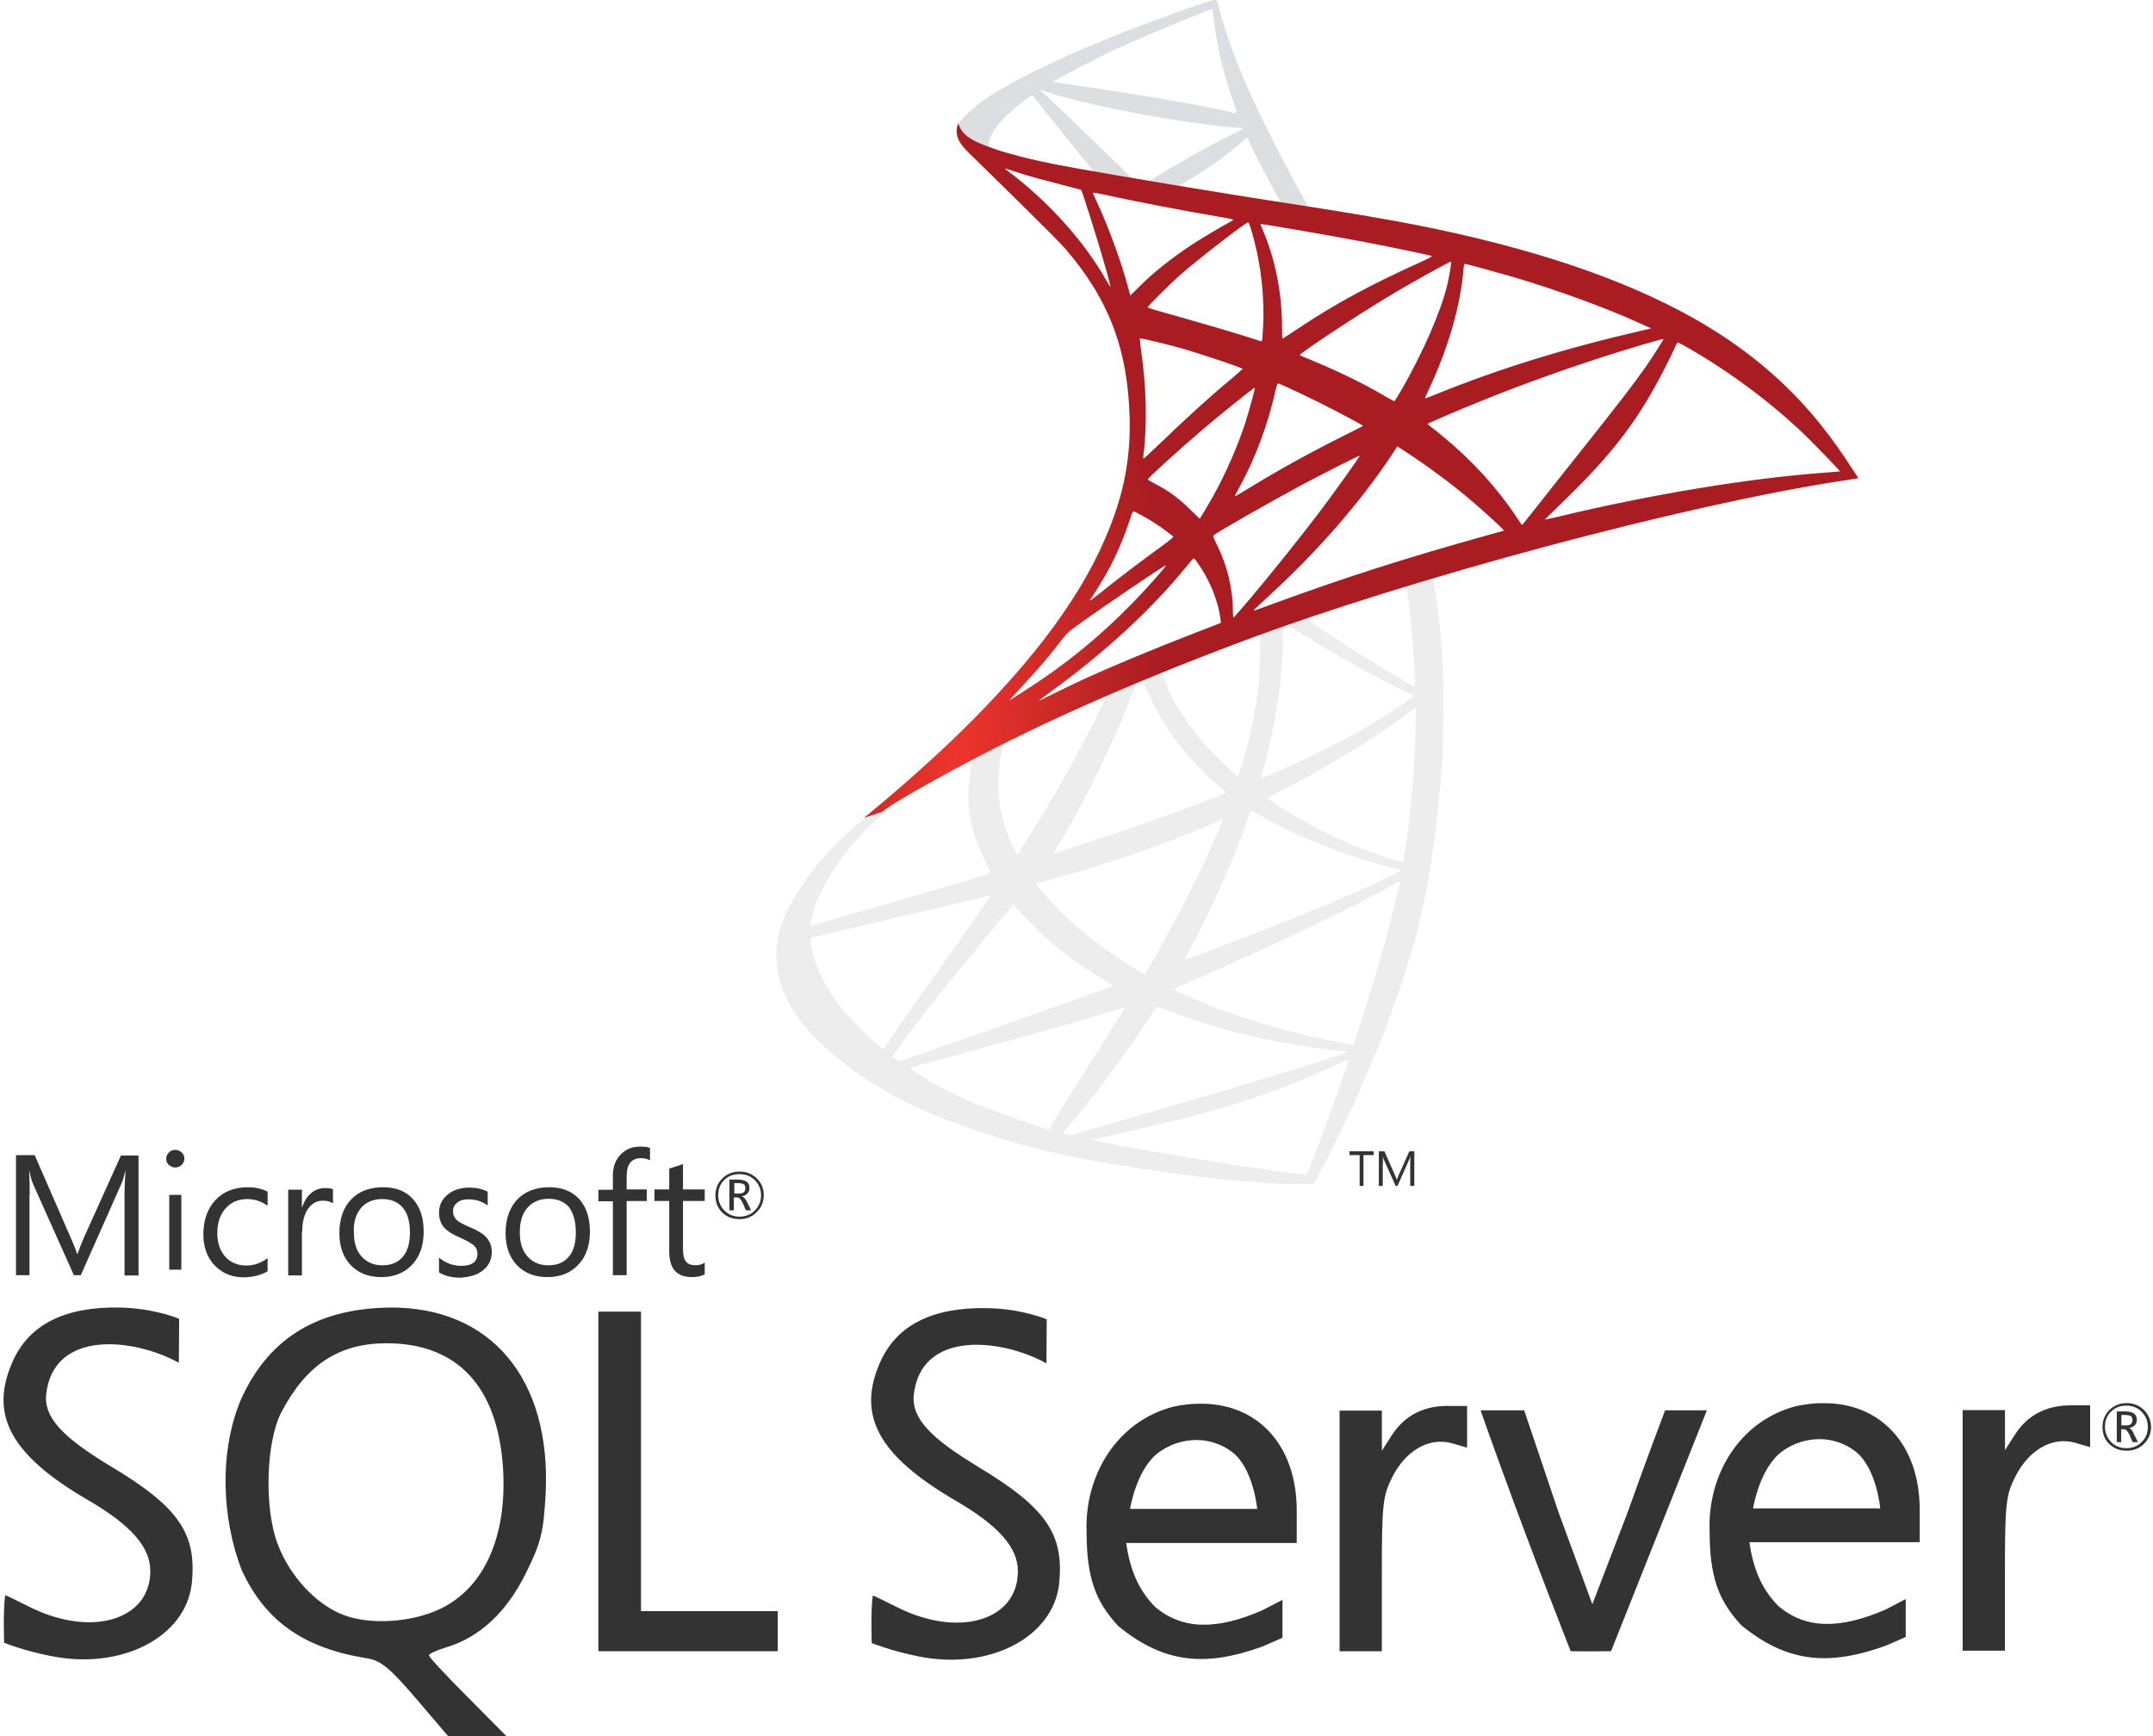 <svg width="62" height="50" viewBox="0 0 62 50" fill="none" xmlns="http://www.w3.org/2000/svg">
<path d="M42.03 15.921L35.2 18.151L29.258 20.773L27.596 21.212C27.172 21.615 26.729 22.023 26.248 22.436C25.722 22.89 25.231 23.303 24.855 23.602C24.436 23.933 23.817 24.552 23.502 24.945C23.032 25.533 22.66 26.158 22.5 26.638C22.216 27.505 22.356 28.383 22.903 29.193C23.605 30.226 25.004 31.279 26.636 31.996C27.467 32.363 28.866 32.833 29.919 33.096C31.669 33.54 35.055 34.02 36.919 34.092C37.296 34.108 37.801 34.108 37.822 34.092C37.864 34.066 38.153 33.514 38.488 32.828C39.634 30.489 40.46 28.295 40.909 26.421C41.178 25.285 41.389 23.773 41.529 21.982C41.565 21.481 41.58 19.803 41.549 19.235C41.503 18.306 41.42 17.552 41.291 16.814C41.271 16.706 41.265 16.608 41.276 16.602C41.296 16.587 41.358 16.566 42.2 16.324L42.029 15.921V15.921H42.03V15.921ZM40.471 16.835C40.532 16.835 40.698 18.419 40.739 19.421C40.749 19.633 40.744 19.772 40.734 19.772C40.693 19.772 39.861 19.282 39.268 18.91C38.752 18.585 37.771 17.934 37.616 17.81C37.564 17.774 37.569 17.769 37.993 17.625C38.71 17.382 40.414 16.835 40.471 16.835ZM36.991 17.981C37.038 17.981 37.156 18.048 37.44 18.223C38.504 18.889 39.949 19.695 40.569 19.963C40.76 20.046 40.78 20.015 40.341 20.314C39.402 20.954 38.23 21.584 36.795 22.219C36.542 22.332 36.33 22.42 36.325 22.42C36.315 22.42 36.346 22.291 36.387 22.136C36.733 20.851 36.929 19.55 36.94 18.507C36.945 17.991 36.945 17.991 36.991 17.976C36.981 17.981 36.986 17.981 36.991 17.981ZM36.274 18.254C36.304 18.285 36.284 19.442 36.242 19.756C36.15 20.51 36.005 21.212 35.768 22.002C35.711 22.193 35.659 22.353 35.649 22.363C35.628 22.389 34.921 21.698 34.689 21.429C34.286 20.964 33.971 20.5 33.739 20.046C33.62 19.813 33.434 19.359 33.45 19.343C33.532 19.287 36.253 18.234 36.274 18.254ZM32.897 19.581C32.903 19.581 32.908 19.581 32.913 19.586C32.923 19.596 32.959 19.679 32.99 19.772C33.156 20.221 33.527 20.882 33.847 21.305C34.198 21.77 34.658 22.265 35.04 22.59C35.164 22.694 35.277 22.792 35.293 22.807C35.324 22.838 35.334 22.833 34.492 23.153C33.517 23.525 32.453 23.897 31.235 24.289C30.944 24.383 30.653 24.477 30.363 24.573C30.316 24.588 30.332 24.562 30.466 24.351C31.07 23.406 31.989 21.553 32.505 20.242C32.593 20.015 32.681 19.787 32.696 19.736C32.717 19.663 32.742 19.638 32.81 19.602C32.846 19.591 32.882 19.581 32.897 19.581ZM31.865 20.009C31.881 20.02 31.617 20.572 31.359 21.078C30.858 22.054 30.311 23.014 29.578 24.181C29.454 24.382 29.335 24.568 29.32 24.588C29.294 24.625 29.284 24.614 29.201 24.454C29.026 24.108 28.881 23.664 28.804 23.256C28.726 22.854 28.742 22.152 28.829 21.718C28.897 21.398 28.892 21.403 29.046 21.326C29.707 20.99 31.844 19.989 31.865 20.009ZM40.77 20.371V20.588C40.77 21.739 40.646 23.319 40.465 24.47C40.434 24.671 40.408 24.836 40.403 24.841C40.403 24.841 40.254 24.8 40.078 24.748C39.304 24.506 38.462 24.15 37.703 23.732C37.203 23.458 36.475 23.009 36.495 22.988C36.501 22.983 36.718 22.869 36.97 22.735C37.982 22.209 38.953 21.641 39.794 21.078C40.109 20.866 40.584 20.526 40.687 20.433L40.77 20.371ZM27.967 21.899C27.988 21.899 27.983 21.94 27.952 22.126C27.931 22.26 27.905 22.508 27.895 22.678C27.854 23.432 27.978 23.989 28.349 24.753C28.453 24.965 28.535 25.141 28.53 25.146C28.494 25.177 25.077 26.178 24.003 26.473C23.683 26.56 23.404 26.638 23.383 26.643C23.347 26.653 23.342 26.648 23.357 26.56C23.476 25.802 24.054 24.81 24.86 23.974C25.397 23.416 25.825 23.091 26.558 22.673C27.085 22.374 27.895 21.925 27.957 21.904C27.957 21.899 27.962 21.899 27.967 21.899ZM36.021 23.339C36.026 23.334 36.15 23.401 36.299 23.489C37.404 24.129 38.942 24.723 40.254 25.027L40.372 25.053L40.207 25.146C39.521 25.528 37.265 26.467 34.957 27.329C34.622 27.453 34.291 27.577 34.229 27.603C34.167 27.629 34.111 27.644 34.111 27.639C34.111 27.634 34.203 27.453 34.322 27.231C34.967 26.023 35.618 24.552 35.948 23.53C35.99 23.432 36.015 23.344 36.021 23.339ZM35.2 23.608C35.205 23.613 35.164 23.721 35.112 23.845C34.663 24.934 34.074 26.122 33.321 27.453C33.13 27.794 32.97 28.068 32.964 28.068C32.959 28.068 32.804 27.975 32.619 27.861C31.524 27.19 30.554 26.364 29.919 25.564L29.826 25.451L30.296 25.321C31.979 24.862 33.408 24.366 34.828 23.757C35.029 23.675 35.195 23.608 35.2 23.608ZM40.3 25.389C40.305 25.507 40.042 26.571 39.825 27.34C39.645 27.985 39.49 28.491 39.206 29.384C39.082 29.776 38.974 30.102 38.968 30.102C38.963 30.102 38.932 30.096 38.901 30.086C37.368 29.807 35.995 29.42 34.704 28.904C34.343 28.759 33.827 28.527 33.796 28.501C33.785 28.491 34.095 28.346 34.487 28.176C36.836 27.149 39.273 25.982 40.109 25.481C40.207 25.419 40.285 25.389 40.3 25.389ZM28.525 25.791C28.535 25.802 27.88 26.746 26.961 28.032C26.641 28.481 26.269 29.007 26.13 29.203C25.99 29.4 25.779 29.709 25.66 29.895L25.443 30.231L25.211 30.035C24.937 29.807 24.462 29.322 24.25 29.054C23.806 28.502 23.507 27.918 23.388 27.386C23.332 27.139 23.332 27.015 23.383 26.999C23.461 26.979 24.839 26.653 26.13 26.354C26.847 26.189 27.678 25.993 27.978 25.92C28.277 25.848 28.52 25.791 28.525 25.791ZM29.186 26.044L29.351 26.23C30.094 27.061 30.853 27.676 31.772 28.212C31.937 28.305 32.061 28.388 32.051 28.393C32.015 28.419 28.86 29.539 27.399 30.045C26.579 30.334 25.902 30.566 25.897 30.566C25.892 30.566 25.846 30.535 25.794 30.499L25.701 30.432L25.851 30.215C26.336 29.513 26.945 28.744 28.272 27.144L29.186 26.044ZM33.305 28.992C33.31 28.987 33.538 29.069 33.816 29.173C34.487 29.425 35.019 29.585 35.731 29.766C36.609 29.988 37.879 30.205 38.628 30.267C38.741 30.277 38.803 30.288 38.782 30.303C38.746 30.324 37.987 30.577 37.43 30.752C36.542 31.031 33.832 31.831 31.622 32.466C31.215 32.585 30.863 32.683 30.843 32.688C30.791 32.698 30.621 32.652 30.621 32.631C30.621 32.621 30.745 32.461 30.894 32.285C31.638 31.398 32.376 30.406 32.99 29.467C33.161 29.209 33.305 28.997 33.305 28.992ZM32.397 29.018C32.402 29.023 32.035 29.611 31.395 30.623C31.122 31.052 30.817 31.537 30.709 31.707C30.605 31.872 30.451 32.13 30.363 32.275L30.213 32.538L30.136 32.518C29.95 32.466 28.644 32.007 28.298 31.867C27.869 31.697 27.425 31.49 27.095 31.315C26.682 31.093 26.166 30.762 26.207 30.752C26.217 30.747 26.925 30.556 27.776 30.324C30.038 29.709 31.292 29.353 32.113 29.095C32.263 29.049 32.392 29.012 32.397 29.018ZM38.824 30.525H38.829C38.849 30.577 38.013 32.9 37.709 33.633C37.642 33.798 37.616 33.839 37.58 33.834C37.492 33.829 36.279 33.658 35.541 33.55C34.255 33.354 32.097 32.977 31.555 32.853L31.431 32.827L32.2 32.652C33.852 32.28 34.647 32.079 35.453 31.831C36.47 31.521 37.476 31.134 38.493 30.659C38.653 30.587 38.788 30.53 38.824 30.525Z" fill="url(#paint0_linear_307_346)"/>
<path d="M34.988 0C34.875 -0.015 33.042 0.646 31.86 1.126C30.265 1.776 29.026 2.396 28.262 2.932C27.978 3.134 27.622 3.49 27.565 3.629C27.544 3.681 27.534 3.743 27.534 3.805L28.226 4.461L29.872 4.987L33.791 5.689L38.271 6.458L38.318 6.071C38.302 6.071 38.292 6.066 38.277 6.066L37.688 5.973L37.569 5.761C36.96 4.688 36.289 3.356 35.897 2.458C35.592 1.761 35.303 0.955 35.143 0.377C35.055 0.026 35.045 0.006 34.988 0V0L34.988 0ZM34.906 0.264H34.911C34.916 0.269 34.937 0.413 34.957 0.584C35.045 1.306 35.205 2.003 35.458 2.757C35.649 3.325 35.649 3.294 35.427 3.227C34.9 3.082 32.541 2.674 30.833 2.437C30.559 2.401 30.327 2.365 30.327 2.36C30.306 2.339 31.56 1.683 32.113 1.425C32.82 1.1 34.761 0.289 34.906 0.264ZM29.929 2.576L30.131 2.643C31.225 3.015 33.976 3.542 35.494 3.666C35.664 3.681 35.809 3.697 35.814 3.697C35.819 3.702 35.675 3.779 35.489 3.867C34.756 4.233 33.95 4.683 33.393 5.028C33.228 5.132 33.078 5.214 33.057 5.214C33.037 5.214 32.928 5.194 32.815 5.178L32.608 5.147L32.092 4.641C31.184 3.758 30.471 3.077 30.198 2.819L29.929 2.576ZM29.723 2.736L30.451 3.645C30.848 4.146 31.251 4.636 31.338 4.744C31.426 4.853 31.498 4.941 31.493 4.946C31.473 4.961 30.44 4.76 29.893 4.636C29.33 4.507 29.098 4.445 28.752 4.337L28.468 4.244V4.171C28.473 3.826 28.912 3.309 29.655 2.783L29.723 2.736ZM35.907 3.975C35.928 3.975 35.953 4.022 36.015 4.161C36.191 4.548 36.738 5.591 36.872 5.792C36.914 5.86 36.986 5.865 36.258 5.746C34.508 5.462 33.945 5.369 33.945 5.359C33.945 5.354 33.997 5.318 34.064 5.281C34.606 4.982 35.153 4.6 35.639 4.192C35.757 4.094 35.866 4.001 35.886 3.986C35.892 3.975 35.902 3.97 35.907 3.975Z" fill="url(#paint1_linear_307_346)"/>
<path d="M27.601 3.557C27.601 3.557 27.487 3.738 27.596 4.006C27.663 4.171 27.859 4.373 28.081 4.579C28.081 4.579 30.378 6.82 30.657 7.14C31.927 8.606 32.479 10.051 32.531 12.044C32.562 13.324 32.319 14.45 31.715 15.756C30.641 18.099 28.375 20.686 24.88 23.556L25.391 23.386C25.722 23.138 26.171 22.875 27.224 22.296C29.655 20.964 32.392 19.741 35.747 18.481C40.579 16.664 48.524 14.537 53.046 13.846L53.516 13.773L53.443 13.66C53.03 13.02 52.746 12.622 52.406 12.199C51.414 10.97 50.212 9.974 48.74 9.148C46.717 8.017 44.099 7.135 40.785 6.479C40.161 6.355 38.788 6.118 37.672 5.947C35.308 5.581 33.78 5.328 32.097 5.039C31.493 4.935 30.59 4.781 29.991 4.652C29.681 4.584 29.088 4.445 28.623 4.285C28.251 4.14 27.714 3.996 27.601 3.557ZM28.933 4.848C28.938 4.843 29.02 4.874 29.129 4.91C29.325 4.977 29.578 5.054 29.878 5.137C30.104 5.199 30.331 5.259 30.559 5.317C30.869 5.395 31.127 5.467 31.132 5.467C31.168 5.503 31.689 7.171 31.865 7.811C31.932 8.053 31.984 8.26 31.979 8.26C31.973 8.265 31.917 8.177 31.849 8.059C31.245 6.995 30.291 5.916 29.186 5.049C29.041 4.946 28.933 4.853 28.933 4.848ZM31.473 5.55C31.498 5.55 31.612 5.565 31.751 5.596C32.629 5.792 34.203 6.092 35.21 6.262C35.38 6.288 35.515 6.319 35.515 6.329C35.515 6.34 35.453 6.376 35.375 6.417C35.205 6.505 34.518 6.913 34.291 7.067C33.718 7.449 33.202 7.862 32.83 8.234C32.681 8.384 32.551 8.508 32.551 8.508C32.551 8.508 32.521 8.42 32.495 8.312C32.309 7.594 31.922 6.531 31.571 5.782C31.514 5.663 31.467 5.555 31.467 5.545C31.467 5.555 31.467 5.55 31.473 5.55ZM35.943 6.402C35.974 6.412 36.026 6.587 36.129 6.975C36.32 7.723 36.408 8.559 36.377 9.339C36.366 9.556 36.356 9.757 36.346 9.783L36.33 9.834L36.062 9.747C35.51 9.571 34.611 9.308 33.842 9.091C33.403 8.972 33.047 8.864 33.047 8.854C33.047 8.823 33.687 8.183 33.961 7.94C34.482 7.48 35.897 6.386 35.943 6.402ZM36.299 6.453C36.315 6.438 38.437 6.804 39.402 6.99C40.12 7.129 41.162 7.346 41.224 7.372C41.255 7.382 41.147 7.444 40.801 7.599C39.438 8.214 38.426 8.766 37.42 9.437C37.156 9.613 36.934 9.757 36.929 9.757C36.924 9.757 36.919 9.607 36.919 9.427C36.919 8.446 36.723 7.455 36.361 6.618C36.325 6.536 36.294 6.458 36.299 6.453ZM41.787 7.537C41.802 7.553 41.735 7.971 41.673 8.219C41.487 8.988 40.987 10.129 40.373 11.203C40.264 11.393 40.166 11.548 40.156 11.554C40.145 11.559 40.006 11.481 39.846 11.388C39.247 11.037 38.566 10.707 37.822 10.397C37.616 10.309 37.435 10.237 37.43 10.227C37.394 10.196 39.056 9.096 39.934 8.57C40.63 8.146 41.766 7.517 41.787 7.537ZM42.179 7.599C42.226 7.599 43.165 7.857 43.656 8.002C44.869 8.363 46.263 8.874 47.171 9.287L47.548 9.458L47.285 9.52C45.065 10.031 43.165 10.619 41.333 11.363C41.183 11.425 41.049 11.476 41.038 11.476C41.028 11.476 41.08 11.357 41.147 11.213C41.699 10.041 42.055 8.818 42.143 7.775C42.148 7.677 42.164 7.599 42.179 7.599ZM32.825 9.747C32.841 9.731 33.558 9.902 33.945 10.01C34.534 10.175 35.783 10.593 35.783 10.624C35.783 10.63 35.644 10.748 35.479 10.893C34.802 11.456 34.152 12.049 33.372 12.803C33.14 13.025 32.944 13.206 32.934 13.206C32.923 13.206 32.918 13.175 32.923 13.133C33.042 12.266 33.016 11.151 32.851 10.02C32.835 9.876 32.82 9.752 32.825 9.747ZM47.904 9.762C47.914 9.773 47.574 10.309 47.357 10.614C47.047 11.058 46.593 11.646 45.566 12.937C45.024 13.618 44.414 14.388 44.213 14.646C44.007 14.904 43.836 15.121 43.831 15.121C43.826 15.121 43.759 15.028 43.687 14.914C43.108 14.047 42.417 13.288 41.596 12.607C41.441 12.478 41.271 12.338 41.214 12.297C41.157 12.256 41.111 12.214 41.111 12.209C41.111 12.194 41.988 11.817 42.654 11.548C43.821 11.073 45.411 10.506 46.603 10.139C47.228 9.943 47.894 9.752 47.904 9.762ZM48.302 9.865C48.322 9.86 48.446 9.922 48.596 10.01C49.85 10.727 51.079 11.652 52.05 12.601C52.323 12.87 52.999 13.572 52.989 13.577C52.989 13.577 52.752 13.598 52.473 13.618C50.3 13.784 47.517 14.243 44.843 14.888C44.662 14.93 44.502 14.966 44.492 14.966C44.482 14.966 44.683 14.764 44.936 14.522C46.505 13.009 47.223 12.054 48.069 10.351C48.188 10.098 48.291 9.881 48.302 9.865C48.297 9.865 48.297 9.865 48.302 9.865ZM36.805 11.043C36.878 11.058 37.549 11.373 38.054 11.626C38.519 11.858 39.216 12.23 39.252 12.261C39.257 12.266 39.01 12.395 38.705 12.545C37.734 13.03 36.903 13.489 36.036 14.016C35.788 14.166 35.582 14.29 35.577 14.29C35.556 14.29 35.561 14.269 35.701 14.016C36.165 13.169 36.537 12.158 36.748 11.171C36.769 11.094 36.79 11.043 36.805 11.043ZM36.134 11.166C36.15 11.182 35.974 11.817 35.866 12.163C35.654 12.818 35.298 13.639 34.952 14.259C34.869 14.403 34.745 14.615 34.678 14.733L34.549 14.94L34.26 14.661C33.925 14.336 33.651 14.135 33.3 13.954C33.161 13.882 33.052 13.82 33.052 13.809C33.052 13.768 33.935 12.968 34.611 12.39C35.096 11.972 36.119 11.151 36.134 11.166ZM40.238 12.854L40.491 13.02C41.069 13.396 41.751 13.897 42.272 14.336C42.566 14.579 43.134 15.09 43.248 15.214L43.31 15.281L42.892 15.399C40.527 16.055 38.7 16.638 36.568 17.423C36.33 17.511 36.129 17.583 36.114 17.583C36.083 17.583 36.057 17.609 36.589 17.118C37.951 15.864 39.159 14.48 40.057 13.133L40.238 12.854ZM39.159 13.123C39.17 13.133 38.462 14.13 38.039 14.692C37.533 15.363 36.635 16.489 36.015 17.222C35.757 17.526 35.535 17.779 35.525 17.784C35.51 17.79 35.504 17.712 35.504 17.593C35.504 16.969 35.344 16.303 35.066 15.735C34.947 15.498 34.926 15.441 34.952 15.415C35.05 15.327 36.552 14.47 37.502 13.959C38.142 13.618 39.144 13.113 39.159 13.123ZM32.634 14.723C32.65 14.723 32.768 14.785 32.903 14.857C33.233 15.038 33.527 15.239 33.791 15.456C33.801 15.467 33.667 15.575 33.491 15.704C33.001 16.055 32.257 16.618 31.824 16.964C31.369 17.325 31.354 17.335 31.405 17.258C31.746 16.736 31.917 16.442 32.097 16.065C32.257 15.73 32.417 15.332 32.531 14.986C32.572 14.837 32.624 14.723 32.634 14.723ZM34.374 16.086C34.4 16.081 34.431 16.127 34.57 16.334C34.864 16.773 35.091 17.361 35.148 17.836L35.158 17.939L34.451 18.213C33.187 18.703 32.02 19.189 31.23 19.55C31.008 19.653 30.621 19.839 30.368 19.963C30.115 20.092 29.909 20.19 29.909 20.185C29.909 20.18 30.068 20.061 30.265 19.916C31.808 18.796 33.145 17.568 34.147 16.339C34.255 16.21 34.353 16.091 34.364 16.086L34.374 16.086ZM33.574 16.282C33.594 16.303 33.006 16.969 32.603 17.377C31.607 18.394 30.621 19.189 29.397 19.963C29.242 20.061 29.103 20.149 29.088 20.159C29.052 20.18 29.098 20.128 29.635 19.545C29.976 19.178 30.234 18.869 30.528 18.487C30.724 18.234 30.76 18.198 31.044 17.996C31.803 17.449 33.553 16.262 33.574 16.282Z" fill="url(#paint2_radial_307_346)"/>
<path d="M11.219 37.658C11.124 37.658 11.029 37.667 10.934 37.667C9.011 37.769 7.714 38.616 6.955 40.269C6.306 41.764 6.377 43.718 6.962 45.222C7.643 46.692 8.742 47.468 10.578 47.761C10.966 47.824 11.227 48.038 11.979 48.916L12.904 50H14.582L13.466 48.875C12.85 48.258 12.351 47.721 12.351 47.674C12.351 47.627 12.587 47.523 12.872 47.436C13.814 47.151 14.596 46.423 15.143 45.309C15.586 44.413 15.649 44.136 15.713 43.022C15.879 39.706 14.131 37.633 11.219 37.657L11.219 37.658ZM12.691 46.329C11.874 46.725 10.689 46.804 9.915 46.52C9.114 46.226 8.34 45.395 7.991 44.454C7.604 43.425 7.659 41.527 8.102 40.672C8.814 39.312 9.756 38.686 11.132 38.686C13.174 38.686 14.335 39.936 14.486 42.286C14.606 44.247 13.949 45.719 12.692 46.328L12.691 46.329ZM41.685 40.49C40.981 40.49 40.442 40.775 40.079 41.337L39.794 41.781V40.625H38.576V47.557H39.793V45.341C39.793 43.315 39.819 43.079 40.102 42.524C40.492 41.764 41.163 41.385 41.812 41.566L42.248 41.693V40.492H41.685V40.49ZM34.527 40.427C34.288 40.427 34.035 40.458 33.783 40.514C32.152 40.94 31.233 42.501 31.29 44.106C31.29 45.451 31.551 46.123 32.2 46.828C33.529 47.919 34.731 48.006 36.353 47.421C36.63 47.303 36.931 47.167 36.931 47.167V46.076L36.353 46.376C35.04 46.947 34.051 46.947 33.259 46.274C32.754 45.76 32.532 45.143 32.429 44.439H37.342V43.504C37.342 41.599 36.195 40.396 34.526 40.427H34.527ZM32.54 43.466C32.54 43.466 32.721 42.278 33.395 41.811C33.718 41.583 34.09 41.472 34.454 41.472C34.819 41.472 35.183 41.59 35.483 41.819C36.1 42.294 36.203 43.457 36.203 43.457H32.54V43.466H32.54ZM3.166 42.216C1.845 41.416 1.258 40.839 1.33 40.158C1.535 38.276 3.861 38.536 5.15 39.248L5.159 37.982C5.159 37.982 4.447 37.673 3.426 37.657C1.86 37.633 0.847 38.147 0.373 39.192C-0.324 40.734 0.293 41.897 2.523 43.195C3.775 43.923 4.329 44.556 4.329 45.245C4.329 46.669 2.611 47.167 0.839 46.273C0.475 46.092 0.166 45.94 0.15 45.94C0.086 46.344 0.119 47.31 0.119 47.31C0.119 47.31 0.664 47.539 1.48 47.696C3.505 48.1 5.348 47.15 5.522 45.608C5.673 44.16 5.15 43.401 3.166 42.215L3.166 42.216ZM52.469 40.41C52.231 40.41 51.979 40.443 51.716 40.498C50.087 40.925 49.17 42.485 49.232 44.091C49.232 45.434 49.493 46.1 50.141 46.804C51.471 47.895 52.673 47.983 54.303 47.397C54.579 47.279 54.879 47.145 54.879 47.145V46.053L54.302 46.354C52.987 46.924 51.998 46.924 51.209 46.251C50.7 45.737 50.48 45.127 50.377 44.415H55.282V43.481C55.282 41.584 54.135 40.38 52.466 40.412L52.469 40.41ZM50.482 43.45C50.482 43.45 50.665 42.263 51.337 41.788C51.66 41.558 52.032 41.447 52.396 41.447C52.759 41.447 53.125 41.565 53.425 41.796C54.042 42.27 54.145 43.441 54.145 43.441H50.483L50.482 43.45ZM28.149 42.231C26.828 41.433 26.243 40.854 26.314 40.173C26.519 38.29 28.846 38.551 30.134 39.264L30.143 37.997C30.143 37.997 29.431 37.688 28.41 37.674C26.844 37.65 25.831 38.164 25.356 39.209C24.66 40.751 25.285 41.914 27.508 43.212C28.758 43.94 29.312 44.564 29.312 45.253C29.312 46.678 27.595 47.183 25.823 46.281C25.46 46.1 25.152 45.95 25.134 45.95C25.07 46.354 25.103 47.32 25.103 47.32C25.103 47.32 25.641 47.54 26.455 47.706C28.482 48.111 30.325 47.162 30.499 45.62C30.649 44.179 30.127 43.42 28.149 42.233V42.231H28.149ZM59.628 40.474C58.924 40.474 58.379 40.76 58.022 41.321L57.737 41.764V40.61H56.519V47.54H57.736V45.324C57.736 43.299 57.761 43.061 58.045 42.508C58.435 41.749 59.106 41.368 59.755 41.551L60.19 41.678V40.474L59.628 40.474ZM18.459 42.191V37.776H17.231V47.555H22.397V46.4H18.459V42.191H18.459ZM46.867 43.568L45.855 46.202L44.881 43.553L43.892 40.617H42.635C43.45 42.927 44.336 45.277 45.23 47.555C45.617 47.564 46.005 47.555 46.393 47.555L49.153 40.618H47.95C47.95 40.618 47.42 42.01 46.866 43.569L46.867 43.568ZM21.29 35.112C21.488 35.112 21.653 35.048 21.789 34.912C21.923 34.778 21.994 34.62 21.994 34.422C21.994 34.225 21.923 34.059 21.789 33.932C21.653 33.806 21.496 33.742 21.299 33.742C21.099 33.742 20.934 33.806 20.8 33.94C20.664 34.074 20.602 34.239 20.602 34.43C20.602 34.629 20.666 34.794 20.8 34.92C20.927 35.047 21.092 35.11 21.29 35.11V35.112ZM20.854 33.987C20.972 33.869 21.116 33.815 21.299 33.815C21.471 33.815 21.615 33.869 21.735 33.987C21.852 34.105 21.916 34.248 21.916 34.422C21.916 34.597 21.852 34.747 21.735 34.865C21.615 34.983 21.471 35.039 21.299 35.039C21.124 35.039 20.981 34.985 20.863 34.865C20.745 34.747 20.682 34.597 20.682 34.422C20.682 34.248 20.736 34.105 20.854 33.987ZM21.147 34.486H21.227C21.284 34.486 21.339 34.54 21.386 34.644L21.481 34.858H21.631L21.513 34.62C21.465 34.525 21.418 34.47 21.362 34.454C21.432 34.438 21.488 34.414 21.528 34.367C21.567 34.326 21.582 34.271 21.582 34.208C21.582 34.136 21.559 34.081 21.511 34.041C21.457 33.996 21.37 33.971 21.257 33.971H21.005V34.858H21.132V34.486L21.147 34.486ZM21.258 34.074C21.338 34.074 21.394 34.09 21.425 34.114C21.455 34.138 21.463 34.168 21.463 34.225C21.463 34.327 21.399 34.375 21.282 34.375H21.146V34.074H21.258ZM0.856 34.407C0.856 34.099 0.847 33.869 0.839 33.734H0.847C0.878 33.893 0.917 34.012 0.949 34.091L2.128 36.726H2.326L3.506 34.068C3.537 33.995 3.569 33.886 3.608 33.735H3.617C3.594 33.998 3.586 34.226 3.586 34.409V36.734H3.989V33.278H3.483L2.399 35.682C2.359 35.777 2.304 35.919 2.233 36.108H2.216C2.193 36.015 2.137 35.872 2.059 35.698L0.999 33.269H0.461V36.726H0.849V34.409L0.856 34.407ZM4.874 34.413H5.222V36.566H4.874V34.413ZM5.048 33.624C5.121 33.624 5.182 33.599 5.229 33.551C5.278 33.504 5.309 33.443 5.309 33.37C5.309 33.299 5.286 33.236 5.23 33.189C5.181 33.141 5.119 33.116 5.047 33.116C4.976 33.116 4.913 33.141 4.866 33.189C4.818 33.236 4.786 33.299 4.786 33.37C4.786 33.449 4.81 33.504 4.866 33.551C4.92 33.599 4.976 33.624 5.047 33.624H5.048ZM7.706 36.614V36.234C7.516 36.377 7.311 36.447 7.098 36.447C6.845 36.447 6.638 36.36 6.488 36.194C6.338 36.028 6.258 35.799 6.258 35.513C6.258 35.214 6.338 34.976 6.503 34.794C6.662 34.62 6.868 34.533 7.12 34.533C7.326 34.533 7.524 34.597 7.706 34.724V34.32C7.54 34.233 7.351 34.193 7.137 34.193C6.741 34.193 6.433 34.32 6.202 34.565C5.974 34.81 5.856 35.143 5.856 35.545C5.856 35.902 5.958 36.203 6.171 36.432C6.394 36.668 6.678 36.788 7.026 36.788C7.295 36.78 7.516 36.724 7.706 36.614ZM8.703 35.466C8.703 35.182 8.767 34.952 8.885 34.794C8.996 34.652 9.13 34.58 9.289 34.58C9.423 34.58 9.518 34.605 9.588 34.66V34.248C9.534 34.225 9.455 34.217 9.352 34.217C9.21 34.217 9.083 34.264 8.971 34.353C8.853 34.446 8.759 34.589 8.703 34.77H8.694V34.264H8.3V36.732H8.695V35.466H8.703ZM10.974 36.781C11.346 36.781 11.646 36.661 11.868 36.424C12.089 36.188 12.2 35.87 12.2 35.475C12.2 35.071 12.098 34.763 11.892 34.533C11.687 34.304 11.402 34.193 11.03 34.193C10.658 34.193 10.358 34.303 10.136 34.518C9.898 34.754 9.773 35.087 9.773 35.514C9.773 35.886 9.875 36.194 10.089 36.424C10.31 36.661 10.603 36.78 10.974 36.78V36.781ZM10.412 34.771C10.562 34.612 10.76 34.533 11.005 34.533C11.259 34.533 11.45 34.612 11.591 34.771C11.734 34.937 11.805 35.174 11.805 35.49C11.805 35.791 11.741 36.028 11.607 36.187C11.472 36.353 11.275 36.441 11.013 36.441C10.759 36.441 10.562 36.353 10.412 36.187C10.262 36.02 10.19 35.791 10.19 35.49C10.175 35.191 10.254 34.946 10.412 34.771ZM13.932 36.566C14.083 36.432 14.162 36.267 14.162 36.06C14.162 35.879 14.099 35.728 13.981 35.609C13.885 35.514 13.736 35.428 13.521 35.34C13.33 35.261 13.213 35.19 13.149 35.135C13.085 35.071 13.046 34.992 13.046 34.881C13.046 34.778 13.086 34.699 13.165 34.636C13.244 34.572 13.346 34.541 13.482 34.541C13.695 34.541 13.878 34.597 14.044 34.716V34.321C13.885 34.241 13.711 34.203 13.514 34.203C13.26 34.203 13.046 34.273 12.888 34.408C12.722 34.542 12.643 34.717 12.643 34.921C12.643 35.103 12.697 35.254 12.8 35.364C12.888 35.459 13.037 35.555 13.243 35.641C13.441 35.728 13.575 35.807 13.647 35.87C13.718 35.934 13.749 36.013 13.749 36.106C13.749 36.337 13.592 36.456 13.283 36.456C13.046 36.456 12.832 36.378 12.642 36.22V36.646C12.814 36.75 13.021 36.797 13.25 36.797C13.543 36.781 13.772 36.71 13.93 36.567L13.932 36.566ZM15.816 34.193C15.443 34.193 15.144 34.304 14.922 34.518C14.686 34.754 14.559 35.087 14.559 35.514C14.559 35.886 14.662 36.194 14.875 36.424C15.097 36.662 15.389 36.78 15.761 36.78C16.142 36.78 16.432 36.661 16.655 36.423C16.877 36.187 16.988 35.87 16.988 35.474C16.988 35.07 16.884 34.762 16.679 34.532C16.465 34.303 16.18 34.192 15.817 34.192L15.816 34.193ZM16.583 35.49C16.583 35.791 16.52 36.028 16.385 36.187C16.251 36.353 16.053 36.441 15.792 36.441C15.538 36.441 15.341 36.353 15.19 36.187C15.041 36.02 14.969 35.791 14.969 35.49C14.969 35.173 15.048 34.928 15.207 34.763C15.356 34.605 15.554 34.525 15.8 34.525C16.045 34.525 16.242 34.605 16.384 34.763C16.511 34.937 16.582 35.174 16.582 35.49H16.583ZM17.652 36.725H18.046V34.589H18.624V34.256H18.046V33.875C18.046 33.529 18.181 33.355 18.458 33.355C18.552 33.355 18.647 33.378 18.718 33.418V33.062C18.647 33.03 18.552 33.023 18.433 33.023C18.22 33.023 18.046 33.086 17.903 33.22C17.737 33.378 17.649 33.583 17.649 33.861V34.266H17.232V34.598H17.649V36.726L17.652 36.725ZM19.273 36.052C19.273 36.535 19.486 36.78 19.922 36.78C20.08 36.78 20.198 36.755 20.294 36.699V36.359C20.221 36.414 20.135 36.439 20.04 36.439C19.905 36.439 19.811 36.407 19.756 36.336C19.699 36.265 19.668 36.145 19.668 35.98V34.588H20.294V34.255H19.668V33.528C19.532 33.575 19.398 33.615 19.272 33.655V34.255H18.846V34.587H19.272V36.051L19.273 36.052ZM61.733 40.601C61.598 40.474 61.44 40.41 61.243 40.41C61.043 40.41 60.878 40.474 60.744 40.61C60.609 40.743 60.546 40.909 60.546 41.1C60.546 41.298 60.609 41.463 60.743 41.59C60.877 41.717 61.042 41.78 61.242 41.78C61.439 41.78 61.605 41.717 61.741 41.583C61.874 41.446 61.945 41.289 61.945 41.093C61.938 40.893 61.866 40.728 61.732 40.601L61.733 40.601ZM61.669 41.535C61.551 41.653 61.408 41.708 61.234 41.708C61.061 41.708 60.918 41.653 60.798 41.535C60.68 41.416 60.617 41.266 60.617 41.091C60.617 40.918 60.671 40.775 60.791 40.655C60.909 40.537 61.051 40.483 61.234 40.483C61.406 40.483 61.55 40.537 61.669 40.655C61.787 40.775 61.851 40.918 61.851 41.091C61.851 41.274 61.796 41.416 61.669 41.535ZM61.313 41.132C61.384 41.115 61.441 41.084 61.48 41.044C61.52 41.004 61.534 40.948 61.534 40.885C61.534 40.814 61.511 40.758 61.463 40.719C61.409 40.673 61.321 40.649 61.209 40.649H60.957V41.534H61.084V41.162H61.163C61.218 41.162 61.272 41.217 61.321 41.32L61.415 41.533H61.566L61.448 41.296C61.407 41.192 61.36 41.145 61.312 41.13L61.313 41.132ZM61.226 41.052H61.09V40.752H61.202C61.281 40.752 61.336 40.767 61.368 40.791C61.4 40.815 61.407 40.846 61.407 40.902C61.407 41.005 61.343 41.052 61.226 41.052L61.226 41.052ZM39.154 34.154H39.264V33.267H39.557V33.157H38.861V33.267H39.154V34.154H39.154ZM39.825 33.488C39.825 33.402 39.825 33.331 39.819 33.291C39.826 33.338 39.842 33.37 39.85 33.394L40.19 34.154H40.244L40.585 33.386C40.594 33.363 40.602 33.332 40.617 33.291C40.61 33.37 40.61 33.433 40.61 33.482V34.153H40.728V33.157H40.585L40.277 33.844C40.27 33.869 40.245 33.917 40.23 33.972H40.221C40.214 33.94 40.198 33.908 40.175 33.854L39.867 33.157H39.707V34.155H39.819V33.489L39.825 33.488Z" fill="#333333"/>
<defs>
<linearGradient id="paint0_linear_307_346" x1="16.116" y1="40.723" x2="23.285" y2="35.922" gradientUnits="userSpaceOnUse">
<stop stop-color="#909CA9"/>
<stop offset="1" stop-color="#EDEDEE"/>
</linearGradient>
<linearGradient id="paint1_linear_307_346" x1="0.205" y1="24.923" x2="11.601" y2="24.923" gradientUnits="userSpaceOnUse">
<stop stop-color="#939FAB"/>
<stop offset="1" stop-color="#DCDEE1"/>
</linearGradient>
<radialGradient id="paint2_radial_307_346" cx="0" cy="0" r="1" gradientUnits="userSpaceOnUse" gradientTransform="translate(27.526 21.94) rotate(-170.136) scale(5.554 12.766)">
<stop stop-color="#EE352C"/>
<stop offset="1" stop-color="#A91D22"/>
</radialGradient>
</defs>
</svg>

